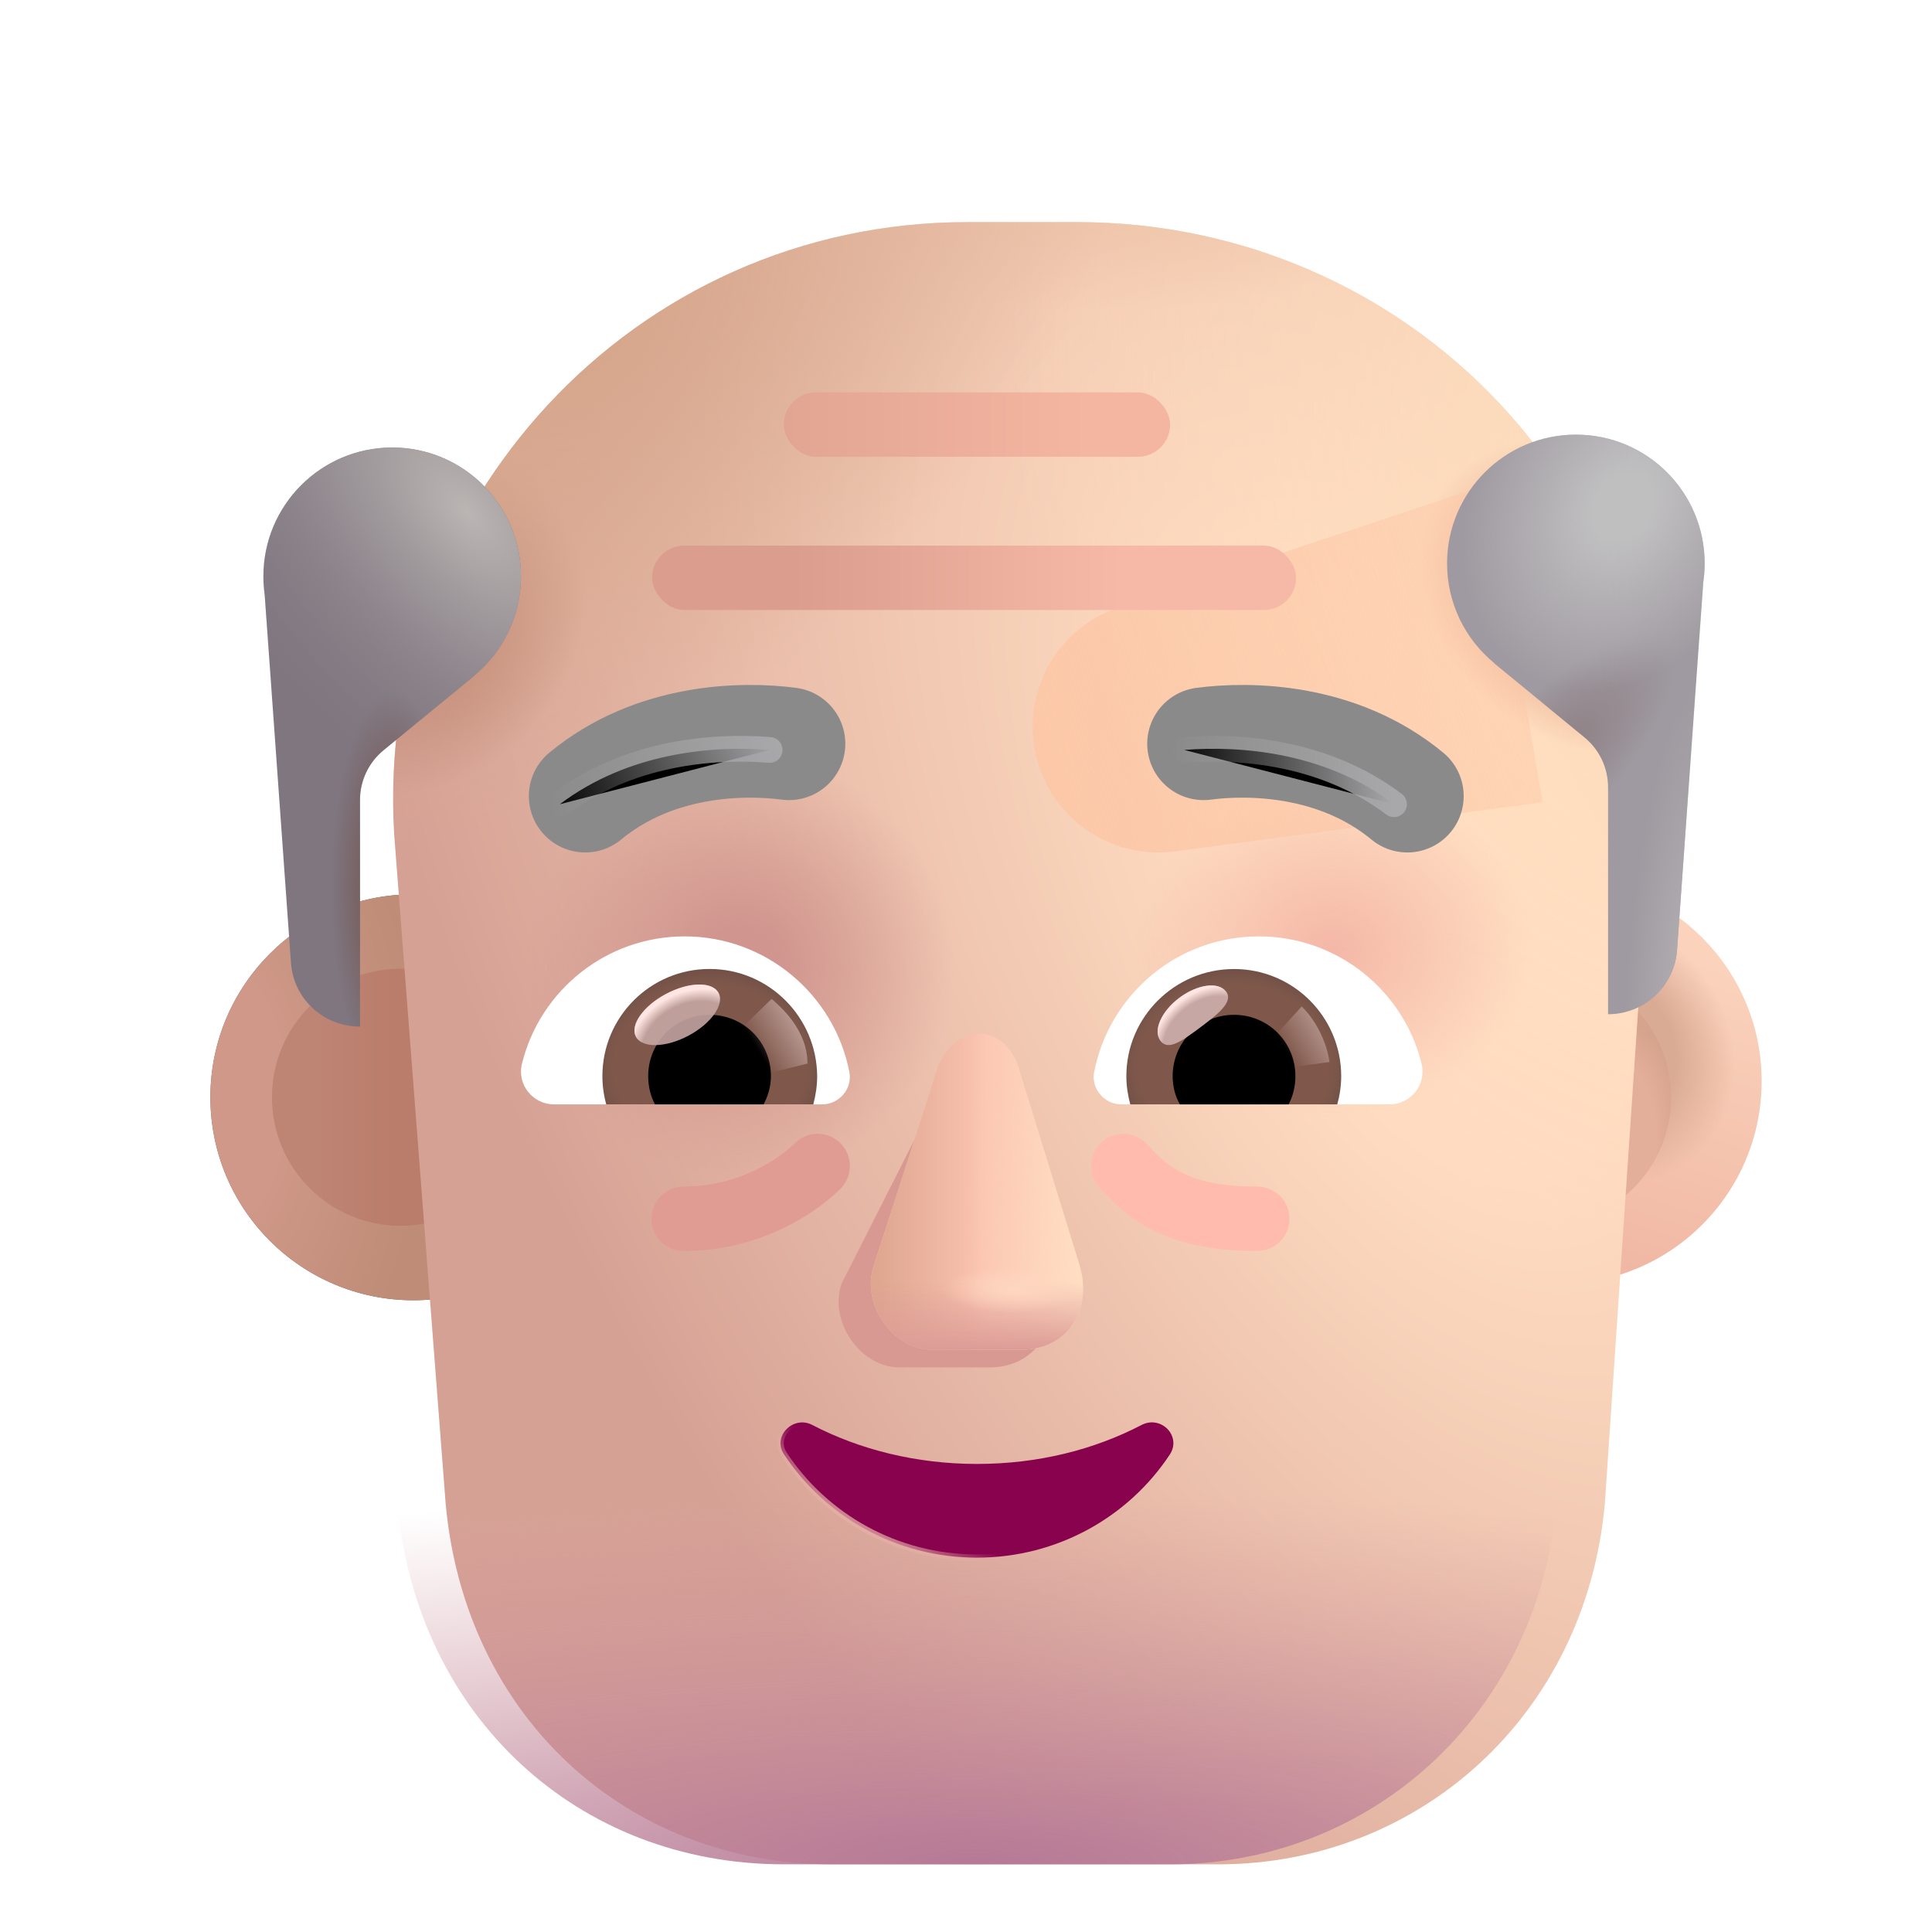 <svg viewBox="1 1 30 30" xmlns="http://www.w3.org/2000/svg">
<g filter="url(#filter0_i_3987_20093)">
<path d="M24.954 21.19C26.694 21.19 28.105 19.779 28.105 18.038C28.105 16.298 26.694 14.887 24.954 14.887C23.213 14.887 21.802 16.298 21.802 18.038C21.802 19.779 23.213 21.19 24.954 21.19Z" fill="url(#paint0_linear_3987_20093)"/>
<path d="M24.954 21.19C26.694 21.19 28.105 19.779 28.105 18.038C28.105 16.298 26.694 14.887 24.954 14.887C23.213 14.887 21.802 16.298 21.802 18.038C21.802 19.779 23.213 21.19 24.954 21.19Z" fill="url(#paint1_radial_3987_20093)"/>
</g>
<g filter="url(#filter1_f_3987_20093)">
<path d="M24.954 20.034C26.056 20.034 26.949 19.14 26.949 18.038C26.949 16.936 26.056 16.043 24.954 16.043C23.852 16.043 22.959 16.936 22.959 18.038C22.959 19.14 23.852 20.034 24.954 20.034Z" fill="#E4AF9A"/>
<path d="M24.954 20.034C26.056 20.034 26.949 19.14 26.949 18.038C26.949 16.936 26.056 16.043 24.954 16.043C23.852 16.043 22.959 16.936 22.959 18.038C22.959 19.14 23.852 20.034 24.954 20.034Z" fill="url(#paint2_radial_3987_20093)"/>
<path d="M24.954 20.034C26.056 20.034 26.949 19.14 26.949 18.038C26.949 16.936 26.056 16.043 24.954 16.043C23.852 16.043 22.959 16.936 22.959 18.038C22.959 19.14 23.852 20.034 24.954 20.034Z" fill="url(#paint3_radial_3987_20093)"/>
</g>
<g filter="url(#filter2_i_3987_20093)">
<path d="M7.218 21.19C8.959 21.19 10.37 19.779 10.37 18.038C10.37 16.298 8.959 14.887 7.218 14.887C5.478 14.887 4.067 16.298 4.067 18.038C4.067 19.779 5.478 21.19 7.218 21.19Z" fill="url(#paint4_radial_3987_20093)"/>
</g>
<g filter="url(#filter3_i_3987_20093)">
<path d="M7.218 21.19C8.959 21.19 10.37 19.779 10.37 18.038C10.37 16.298 8.959 14.887 7.218 14.887C5.478 14.887 4.067 16.298 4.067 18.038C4.067 19.779 5.478 21.19 7.218 21.19Z" fill="url(#paint5_radial_3987_20093)"/>
</g>
<g filter="url(#filter4_f_3987_20093)">
<path d="M7.218 20.034C8.32 20.034 9.214 19.14 9.214 18.038C9.214 16.936 8.32 16.043 7.218 16.043C6.116 16.043 5.223 16.936 5.223 18.038C5.223 19.14 6.116 20.034 7.218 20.034Z" fill="url(#paint6_linear_3987_20093)"/>
</g>
<g filter="url(#filter5_ii_3987_20093)">
<path d="M15.27 4.449C10.07 4.449 6.07 8.849 6.37 13.949L7.17 24.349C7.47 27.649 9.97 29.949 13.17 29.949H19.17C22.27 29.949 24.87 27.649 25.17 24.349L25.87 13.949C26.27 8.749 22.17 4.449 16.97 4.449H15.27V4.449Z" fill="url(#paint7_radial_3987_20093)"/>
<path d="M15.27 4.449C10.07 4.449 6.07 8.849 6.37 13.949L7.17 24.349C7.47 27.649 9.97 29.949 13.17 29.949H19.17C22.27 29.949 24.87 27.649 25.17 24.349L25.87 13.949C26.27 8.749 22.17 4.449 16.97 4.449H15.27V4.449Z" fill="url(#paint8_radial_3987_20093)"/>
<path d="M15.27 4.449C10.07 4.449 6.07 8.849 6.37 13.949L7.17 24.349C7.47 27.649 9.97 29.949 13.17 29.949H19.17C22.27 29.949 24.87 27.649 25.17 24.349L25.87 13.949C26.27 8.749 22.17 4.449 16.97 4.449H15.27V4.449Z" fill="url(#paint9_radial_3987_20093)"/>
<path d="M15.27 4.449C10.07 4.449 6.07 8.849 6.37 13.949L7.17 24.349C7.47 27.649 9.97 29.949 13.17 29.949H19.17C22.27 29.949 24.87 27.649 25.17 24.349L25.87 13.949C26.27 8.749 22.17 4.449 16.97 4.449H15.27V4.449Z" fill="url(#paint10_radial_3987_20093)"/>
<path d="M15.27 4.449C10.07 4.449 6.07 8.849 6.37 13.949L7.17 24.349C7.47 27.649 9.97 29.949 13.17 29.949H19.17C22.27 29.949 24.87 27.649 25.17 24.349L25.87 13.949C26.27 8.749 22.17 4.449 16.97 4.449H15.27V4.449Z" fill="url(#paint11_radial_3987_20093)"/>
<path d="M15.27 4.449C10.07 4.449 6.07 8.849 6.37 13.949L7.17 24.349C7.47 27.649 9.97 29.949 13.17 29.949H19.17C22.27 29.949 24.87 27.649 25.17 24.349L25.87 13.949C26.27 8.749 22.17 4.449 16.97 4.449H15.27V4.449Z" fill="url(#paint12_radial_3987_20093)"/>
<path d="M15.27 4.449C10.07 4.449 6.07 8.849 6.37 13.949L7.17 24.349C7.47 27.649 9.97 29.949 13.17 29.949H19.17C22.27 29.949 24.87 27.649 25.17 24.349L25.87 13.949C26.27 8.749 22.17 4.449 16.97 4.449H15.27V4.449Z" fill="url(#paint13_radial_3987_20093)"/>
<path d="M15.27 4.449C10.07 4.449 6.07 8.849 6.37 13.949L7.17 24.349C7.47 27.649 9.97 29.949 13.17 29.949H19.17C22.27 29.949 24.87 27.649 25.17 24.349L25.87 13.949C26.27 8.749 22.17 4.449 16.97 4.449H15.27V4.449Z" fill="url(#paint14_radial_3987_20093)"/>
</g>
<path d="M15.27 4.449C10.07 4.449 6.07 8.849 6.37 13.949L7.17 24.349C7.47 27.649 9.97 29.949 13.17 29.949H19.17C22.27 29.949 24.87 27.649 25.17 24.349L25.87 13.949C26.27 8.749 22.17 4.449 16.97 4.449H15.27V4.449Z" fill="url(#paint15_radial_3987_20093)"/>
<g filter="url(#filter6_f_3987_20093)">
<path d="M24.11 8.519L18.371 10.432C17.394 10.758 16.838 11.787 17.1 12.783C17.351 13.735 18.272 14.351 19.248 14.22L24.954 13.457L24.11 8.519Z" fill="url(#paint16_linear_3987_20093)"/>
</g>
<g filter="url(#filter7_f_3987_20093)">
<path d="M15.638 17.833L14.067 20.933C13.867 21.533 14.367 22.233 14.967 22.233H16.367C17.067 22.233 17.467 21.633 17.267 20.933L16.367 17.833C16.14 17.178 15.938 17.133 15.638 17.833Z" fill="#D89992"/>
</g>
<g filter="url(#filter8_f_3987_20093)">
<path d="M15.567 17.557L14.567 20.657C14.367 21.257 14.867 21.957 15.467 21.957H16.867C17.567 21.957 17.967 21.357 17.767 20.657L16.811 17.557C16.585 16.903 15.867 16.857 15.567 17.557Z" fill="#FBC4B1"/>
<path d="M15.567 17.557L14.567 20.657C14.367 21.257 14.867 21.957 15.467 21.957H16.867C17.567 21.957 17.967 21.357 17.767 20.657L16.811 17.557C16.585 16.903 15.867 16.857 15.567 17.557Z" fill="url(#paint17_linear_3987_20093)"/>
<path d="M15.567 17.557L14.567 20.657C14.367 21.257 14.867 21.957 15.467 21.957H16.867C17.567 21.957 17.967 21.357 17.767 20.657L16.811 17.557C16.585 16.903 15.867 16.857 15.567 17.557Z" fill="url(#paint18_linear_3987_20093)"/>
<path d="M15.567 17.557L14.567 20.657C14.367 21.257 14.867 21.957 15.467 21.957H16.867C17.567 21.957 17.967 21.357 17.767 20.657L16.811 17.557C16.585 16.903 15.867 16.857 15.567 17.557Z" fill="url(#paint19_linear_3987_20093)"/>
<path d="M15.567 17.557L14.567 20.657C14.367 21.257 14.867 21.957 15.467 21.957H16.867C17.567 21.957 17.967 21.357 17.767 20.657L16.811 17.557C16.585 16.903 15.867 16.857 15.567 17.557Z" fill="url(#paint20_radial_3987_20093)"/>
</g>
<path d="M8.356 11.498C8.804 11.131 9.09 10.573 9.09 9.949C9.09 8.845 8.194 7.949 7.09 7.949C5.985 7.949 5.09 8.845 5.09 9.949C5.09 10.047 5.097 10.143 5.11 10.237L5.518 15.952C5.559 16.514 6.026 16.941 6.59 16.941V13.423C6.59 13.123 6.724 12.839 6.956 12.649L8.359 11.499L8.356 11.498Z" fill="#7F7680"/>
<path d="M8.356 11.498C8.804 11.131 9.09 10.573 9.09 9.949C9.09 8.845 8.194 7.949 7.09 7.949C5.985 7.949 5.09 8.845 5.09 9.949C5.09 10.047 5.097 10.143 5.11 10.237L5.518 15.952C5.559 16.514 6.026 16.941 6.59 16.941V13.423C6.59 13.123 6.724 12.839 6.956 12.649L8.359 11.499L8.356 11.498Z" fill="url(#paint21_radial_3987_20093)"/>
<path d="M8.356 11.498C8.804 11.131 9.09 10.573 9.09 9.949C9.09 8.845 8.194 7.949 7.09 7.949C5.985 7.949 5.09 8.845 5.09 9.949C5.09 10.047 5.097 10.143 5.11 10.237L5.518 15.952C5.559 16.514 6.026 16.941 6.59 16.941V13.423C6.59 13.123 6.724 12.839 6.956 12.649L8.359 11.499L8.356 11.498Z" fill="url(#paint22_radial_3987_20093)"/>
<g filter="url(#filter9_i_3987_20093)">
<path d="M23.904 11.498C23.456 11.131 23.17 10.573 23.17 9.949C23.17 8.845 24.065 7.949 25.17 7.949C26.275 7.949 27.17 8.845 27.17 9.949C27.17 10.047 27.163 10.143 27.149 10.237L26.741 15.952C26.701 16.514 26.233 16.949 25.67 16.949V13.423C25.67 13.123 25.536 12.839 25.304 12.649L23.901 11.499L23.904 11.498Z" fill="#9F9AA1"/>
<path d="M23.904 11.498C23.456 11.131 23.17 10.573 23.17 9.949C23.17 8.845 24.065 7.949 25.17 7.949C26.275 7.949 27.17 8.845 27.17 9.949C27.17 10.047 27.163 10.143 27.149 10.237L26.741 15.952C26.701 16.514 26.233 16.949 25.67 16.949V13.423C25.67 13.123 25.536 12.839 25.304 12.649L23.901 11.499L23.904 11.498Z" fill="url(#paint23_radial_3987_20093)"/>
<path d="M23.904 11.498C23.456 11.131 23.17 10.573 23.17 9.949C23.17 8.845 24.065 7.949 25.17 7.949C26.275 7.949 27.17 8.845 27.17 9.949C27.17 10.047 27.163 10.143 27.149 10.237L26.741 15.952C26.701 16.514 26.233 16.949 25.67 16.949V13.423C25.67 13.123 25.536 12.839 25.304 12.649L23.901 11.499L23.904 11.498Z" fill="url(#paint24_radial_3987_20093)"/>
<path d="M23.904 11.498C23.456 11.131 23.17 10.573 23.17 9.949C23.17 8.845 24.065 7.949 25.17 7.949C26.275 7.949 27.17 8.845 27.17 9.949C27.17 10.047 27.163 10.143 27.149 10.237L26.741 15.952C26.701 16.514 26.233 16.949 25.67 16.949V13.423C25.67 13.123 25.536 12.839 25.304 12.649L23.901 11.499L23.904 11.498Z" fill="url(#paint25_radial_3987_20093)"/>
</g>
<path d="M13.61 23.125L13.61 23.125L13.61 23.125C13.46 23.049 13.304 23.096 13.21 23.195C13.116 23.293 13.081 23.449 13.177 23.587C13.81 24.547 14.913 25.187 16.17 25.187C17.427 25.187 18.53 24.547 19.164 23.587C19.259 23.445 19.224 23.289 19.13 23.191C19.035 23.093 18.88 23.049 18.73 23.125L18.73 23.125L18.73 23.125C17.99 23.511 17.118 23.732 16.17 23.732C15.232 23.732 14.35 23.511 13.61 23.125Z" fill="#88024E" stroke="url(#paint26_linear_3987_20093)" stroke-width="0.1"/>
<path d="M18.109 18.733C18.315 18.549 18.631 18.566 18.816 18.772C19.011 18.99 19.193 19.141 19.428 19.246C19.669 19.352 20.003 19.425 20.523 19.425C20.799 19.425 21.023 19.649 21.023 19.925C21.023 20.202 20.799 20.425 20.523 20.425C19.911 20.425 19.429 20.339 19.024 20.16C18.615 19.98 18.323 19.721 18.07 19.439C17.886 19.233 17.904 18.917 18.109 18.733Z" fill="#FFBCAE"/>
<path d="M13.335 18.76C13.525 18.561 13.841 18.553 14.041 18.743C14.241 18.933 14.249 19.25 14.059 19.45L14.058 19.451L14.056 19.453L14.052 19.457L14.04 19.469C14.031 19.478 14.019 19.49 14.003 19.505C13.972 19.534 13.928 19.574 13.872 19.62C13.761 19.711 13.6 19.831 13.393 19.949C12.98 20.186 12.374 20.425 11.617 20.425C11.341 20.425 11.117 20.202 11.117 19.925C11.117 19.649 11.341 19.425 11.617 19.425C12.159 19.425 12.594 19.255 12.896 19.082C13.046 18.995 13.161 18.91 13.237 18.848C13.274 18.817 13.302 18.792 13.318 18.776C13.327 18.768 13.332 18.763 13.335 18.76Z" fill="#E09B93"/>
<rect x="13.17" y="7.093" width="6" height="1" rx="0.5" fill="url(#paint27_linear_3987_20093)"/>
<rect x="11.126" y="9.472" width="10" height="1" rx="0.5" fill="url(#paint28_linear_3987_20093)"/>
<path d="M11.632 15.54C10.414 15.54 9.386 16.379 9.106 17.514C9.023 17.839 9.272 18.149 9.605 18.149H13.765C14.03 18.149 14.241 17.907 14.188 17.642C13.954 16.447 12.895 15.54 11.632 15.54Z" fill="white"/>
<path d="M12.018 16.046C11.095 16.046 10.354 16.795 10.354 17.71C10.354 17.862 10.376 18.013 10.414 18.149H13.629C13.666 18.005 13.689 17.862 13.689 17.71C13.682 16.795 12.94 16.046 12.018 16.046Z" fill="url(#paint29_radial_3987_20093)"/>
<path d="M12.971 17.711C12.971 17.181 12.547 16.758 12.018 16.758C11.488 16.758 11.065 17.181 11.065 17.711C11.065 17.869 11.102 18.021 11.171 18.149H12.857C12.925 18.021 12.971 17.869 12.971 17.711Z" fill="black"/>
<g filter="url(#filter10_f_3987_20093)">
<path d="M13.538 17.515C13.538 16.977 13.101 16.619 12.982 16.511L12.445 17.03L12.776 17.704L13.538 17.515Z" fill="url(#paint30_linear_3987_20093)"/>
</g>
<g filter="url(#filter11_f_3987_20093)">
<ellipse cx="11.516" cy="16.758" rx="0.726" ry="0.368" transform="rotate(-27.914 11.516 16.758)" fill="#C7A7A3" fill-opacity="0.9"/>
<ellipse cx="11.516" cy="16.758" rx="0.726" ry="0.368" transform="rotate(-27.914 11.516 16.758)" fill="url(#paint31_radial_3987_20093)"/>
</g>
<path d="M20.547 15.54C21.765 15.54 22.794 16.379 23.073 17.514C23.157 17.839 22.907 18.149 22.574 18.149H18.415C18.15 18.149 17.938 17.907 17.991 17.642C18.226 16.447 19.277 15.54 20.547 15.54Z" fill="white"/>
<path d="M20.162 16.047C21.084 16.047 21.826 16.795 21.826 17.71C21.826 17.862 21.803 18.013 21.765 18.149H18.551C18.513 18.006 18.49 17.862 18.49 17.71C18.49 16.795 19.239 16.047 20.162 16.047Z" fill="url(#paint32_radial_3987_20093)"/>
<path d="M19.209 17.71C19.209 17.181 19.632 16.758 20.162 16.758C20.691 16.758 21.115 17.181 21.115 17.71C21.115 17.869 21.077 18.021 21.009 18.149H19.322C19.247 18.021 19.209 17.869 19.209 17.71Z" fill="black"/>
<g filter="url(#filter12_f_3987_20093)">
<path d="M20.039 16.398C20.158 16.557 19.91 16.75 19.628 16.961C19.346 17.171 19.137 17.32 19.019 17.161C18.9 17.003 19.033 16.703 19.314 16.493C19.596 16.282 19.921 16.24 20.039 16.398Z" fill="#C7A7A3"/>
<path d="M20.039 16.398C20.158 16.557 19.91 16.75 19.628 16.961C19.346 17.171 19.137 17.32 19.019 17.161C18.9 17.003 19.033 16.703 19.314 16.493C19.596 16.282 19.921 16.24 20.039 16.398Z" fill="url(#paint33_radial_3987_20093)"/>
</g>
<g filter="url(#filter13_f_3987_20093)">
<path d="M21.644 17.491C21.582 17.061 21.331 16.737 21.212 16.629L20.728 17.16L20.947 17.586L21.644 17.491Z" fill="url(#paint34_linear_3987_20093)"/>
</g>
<g filter="url(#filter14_i_3987_20093)">
<path d="M19.389 12.949C20.1 12.855 21.475 12.871 22.553 13.762" stroke="#8A8A8A" stroke-width="1.75" stroke-linecap="round"/>
</g>
<g filter="url(#filter15_f_3987_20093)">
<path d="M19.389 12.645C20.271 12.574 21.584 12.684 22.646 13.488" stroke="url(#paint35_linear_3987_20093)" stroke-width="0.4" stroke-linecap="round"/>
</g>
<g filter="url(#filter16_i_3987_20093)">
<path d="M12.951 12.949C12.24 12.855 10.865 12.871 9.787 13.762" stroke="#8A8A8A" stroke-width="1.75" stroke-linecap="round"/>
</g>
<g filter="url(#filter17_f_3987_20093)">
<path d="M12.951 12.645C12.068 12.574 10.756 12.684 9.693 13.488" stroke="url(#paint36_linear_3987_20093)" stroke-width="0.4" stroke-linecap="round"/>
</g>
<defs>
<filter id="filter0_i_3987_20093" x="21.802" y="14.637" width="6.553" height="6.553" filterUnits="userSpaceOnUse" color-interpolation-filters="sRGB">
<feFlood flood-opacity="0" result="BackgroundImageFix"/>
<feBlend mode="normal" in="SourceGraphic" in2="BackgroundImageFix" result="shape"/>
<feColorMatrix in="SourceAlpha" type="matrix" values="0 0 0 0 0 0 0 0 0 0 0 0 0 0 0 0 0 0 127 0" result="hardAlpha"/>
<feOffset dx="0.25" dy="-0.25"/>
<feGaussianBlur stdDeviation="0.25"/>
<feComposite in2="hardAlpha" operator="arithmetic" k2="-1" k3="1"/>
<feColorMatrix type="matrix" values="0 0 0 0 0.843 0 0 0 0 0.624 0 0 0 0 0.58 0 0 0 1 0"/>
<feBlend mode="normal" in2="shape" result="effect1_innerShadow_3987_20093"/>
</filter>
<filter id="filter1_f_3987_20093" x="22.459" y="15.543" width="4.991" height="4.991" filterUnits="userSpaceOnUse" color-interpolation-filters="sRGB">
<feFlood flood-opacity="0" result="BackgroundImageFix"/>
<feBlend mode="normal" in="SourceGraphic" in2="BackgroundImageFix" result="shape"/>
<feGaussianBlur stdDeviation="0.25" result="effect1_foregroundBlur_3987_20093"/>
</filter>
<filter id="filter2_i_3987_20093" x="4.067" y="14.887" width="6.503" height="6.303" filterUnits="userSpaceOnUse" color-interpolation-filters="sRGB">
<feFlood flood-opacity="0" result="BackgroundImageFix"/>
<feBlend mode="normal" in="SourceGraphic" in2="BackgroundImageFix" result="shape"/>
<feColorMatrix in="SourceAlpha" type="matrix" values="0 0 0 0 0 0 0 0 0 0 0 0 0 0 0 0 0 0 127 0" result="hardAlpha"/>
<feOffset dx="0.2"/>
<feGaussianBlur stdDeviation="0.15"/>
<feComposite in2="hardAlpha" operator="arithmetic" k2="-1" k3="1"/>
<feColorMatrix type="matrix" values="0 0 0 0 0.62 0 0 0 0 0.471 0 0 0 0 0.408 0 0 0 1 0"/>
<feBlend mode="normal" in2="shape" result="effect1_innerShadow_3987_20093"/>
</filter>
<filter id="filter3_i_3987_20093" x="4.067" y="14.887" width="6.503" height="6.303" filterUnits="userSpaceOnUse" color-interpolation-filters="sRGB">
<feFlood flood-opacity="0" result="BackgroundImageFix"/>
<feBlend mode="normal" in="SourceGraphic" in2="BackgroundImageFix" result="shape"/>
<feColorMatrix in="SourceAlpha" type="matrix" values="0 0 0 0 0 0 0 0 0 0 0 0 0 0 0 0 0 0 127 0" result="hardAlpha"/>
<feOffset dx="0.2"/>
<feGaussianBlur stdDeviation="0.15"/>
<feComposite in2="hardAlpha" operator="arithmetic" k2="-1" k3="1"/>
<feColorMatrix type="matrix" values="0 0 0 0 0.918 0 0 0 0 0.694 0 0 0 0 0.608 0 0 0 1 0"/>
<feBlend mode="normal" in2="shape" result="effect1_innerShadow_3987_20093"/>
</filter>
<filter id="filter4_f_3987_20093" x="4.723" y="15.543" width="4.991" height="4.991" filterUnits="userSpaceOnUse" color-interpolation-filters="sRGB">
<feFlood flood-opacity="0" result="BackgroundImageFix"/>
<feBlend mode="normal" in="SourceGraphic" in2="BackgroundImageFix" result="shape"/>
<feGaussianBlur stdDeviation="0.25" result="effect1_foregroundBlur_3987_20093"/>
</filter>
<filter id="filter5_ii_3987_20093" x="6.104" y="4.449" width="20.793" height="25.5" filterUnits="userSpaceOnUse" color-interpolation-filters="sRGB">
<feFlood flood-opacity="0" result="BackgroundImageFix"/>
<feBlend mode="normal" in="SourceGraphic" in2="BackgroundImageFix" result="shape"/>
<feColorMatrix in="SourceAlpha" type="matrix" values="0 0 0 0 0 0 0 0 0 0 0 0 0 0 0 0 0 0 127 0" result="hardAlpha"/>
<feOffset dx="1"/>
<feGaussianBlur stdDeviation="0.75"/>
<feComposite in2="hardAlpha" operator="arithmetic" k2="-1" k3="1"/>
<feColorMatrix type="matrix" values="0 0 0 0 0.91 0 0 0 0 0.678 0 0 0 0 0.592 0 0 0 1 0"/>
<feBlend mode="normal" in2="shape" result="effect1_innerShadow_3987_20093"/>
<feColorMatrix in="SourceAlpha" type="matrix" values="0 0 0 0 0 0 0 0 0 0 0 0 0 0 0 0 0 0 127 0" result="hardAlpha"/>
<feOffset dx="-0.25"/>
<feGaussianBlur stdDeviation="0.375"/>
<feComposite in2="hardAlpha" operator="arithmetic" k2="-1" k3="1"/>
<feColorMatrix type="matrix" values="0 0 0 0 1 0 0 0 0 0.871 0 0 0 0 0.745 0 0 0 1 0"/>
<feBlend mode="normal" in2="effect1_innerShadow_3987_20093" result="effect2_innerShadow_3987_20093"/>
</filter>
<filter id="filter6_f_3987_20093" x="15.036" y="6.519" width="11.918" height="9.719" filterUnits="userSpaceOnUse" color-interpolation-filters="sRGB">
<feFlood flood-opacity="0" result="BackgroundImageFix"/>
<feBlend mode="normal" in="SourceGraphic" in2="BackgroundImageFix" result="shape"/>
<feGaussianBlur stdDeviation="1" result="effect1_foregroundBlur_3987_20093"/>
</filter>
<filter id="filter7_f_3987_20093" x="13.272" y="16.575" width="4.796" height="6.408" filterUnits="userSpaceOnUse" color-interpolation-filters="sRGB">
<feFlood flood-opacity="0" result="BackgroundImageFix"/>
<feBlend mode="normal" in="SourceGraphic" in2="BackgroundImageFix" result="shape"/>
<feGaussianBlur stdDeviation="0.375" result="effect1_foregroundBlur_3987_20093"/>
</filter>
<filter id="filter8_f_3987_20093" x="14.272" y="16.799" width="3.796" height="5.408" filterUnits="userSpaceOnUse" color-interpolation-filters="sRGB">
<feFlood flood-opacity="0" result="BackgroundImageFix"/>
<feBlend mode="normal" in="SourceGraphic" in2="BackgroundImageFix" result="shape"/>
<feGaussianBlur stdDeviation="0.125" result="effect1_foregroundBlur_3987_20093"/>
</filter>
<filter id="filter9_i_3987_20093" x="23.17" y="7.749" width="4.3" height="9.2" filterUnits="userSpaceOnUse" color-interpolation-filters="sRGB">
<feFlood flood-opacity="0" result="BackgroundImageFix"/>
<feBlend mode="normal" in="SourceGraphic" in2="BackgroundImageFix" result="shape"/>
<feColorMatrix in="SourceAlpha" type="matrix" values="0 0 0 0 0 0 0 0 0 0 0 0 0 0 0 0 0 0 127 0" result="hardAlpha"/>
<feOffset dx="0.3" dy="-0.2"/>
<feGaussianBlur stdDeviation="0.25"/>
<feComposite in2="hardAlpha" operator="arithmetic" k2="-1" k3="1"/>
<feColorMatrix type="matrix" values="0 0 0 0 0.58 0 0 0 0 0.569 0 0 0 0 0.557 0 0 0 1 0"/>
<feBlend mode="normal" in2="shape" result="effect1_innerShadow_3987_20093"/>
</filter>
<filter id="filter10_f_3987_20093" x="12.245" y="16.311" width="1.493" height="1.594" filterUnits="userSpaceOnUse" color-interpolation-filters="sRGB">
<feFlood flood-opacity="0" result="BackgroundImageFix"/>
<feBlend mode="normal" in="SourceGraphic" in2="BackgroundImageFix" result="shape"/>
<feGaussianBlur stdDeviation="0.1" result="effect1_foregroundBlur_3987_20093"/>
</filter>
<filter id="filter11_f_3987_20093" x="10.751" y="16.187" width="1.529" height="1.141" filterUnits="userSpaceOnUse" color-interpolation-filters="sRGB">
<feFlood flood-opacity="0" result="BackgroundImageFix"/>
<feBlend mode="normal" in="SourceGraphic" in2="BackgroundImageFix" result="shape"/>
<feGaussianBlur stdDeviation="0.05" result="effect1_foregroundBlur_3987_20093"/>
</filter>
<filter id="filter12_f_3987_20093" x="18.875" y="16.202" width="1.294" height="1.125" filterUnits="userSpaceOnUse" color-interpolation-filters="sRGB">
<feFlood flood-opacity="0" result="BackgroundImageFix"/>
<feBlend mode="normal" in="SourceGraphic" in2="BackgroundImageFix" result="shape"/>
<feGaussianBlur stdDeviation="0.05" result="effect1_foregroundBlur_3987_20093"/>
</filter>
<filter id="filter13_f_3987_20093" x="20.528" y="16.429" width="1.316" height="1.357" filterUnits="userSpaceOnUse" color-interpolation-filters="sRGB">
<feFlood flood-opacity="0" result="BackgroundImageFix"/>
<feBlend mode="normal" in="SourceGraphic" in2="BackgroundImageFix" result="shape"/>
<feGaussianBlur stdDeviation="0.1" result="effect1_foregroundBlur_3987_20093"/>
</filter>
<filter id="filter14_i_3987_20093" x="18.514" y="11.636" width="5.214" height="3" filterUnits="userSpaceOnUse" color-interpolation-filters="sRGB">
<feFlood flood-opacity="0" result="BackgroundImageFix"/>
<feBlend mode="normal" in="SourceGraphic" in2="BackgroundImageFix" result="shape"/>
<feColorMatrix in="SourceAlpha" type="matrix" values="0 0 0 0 0 0 0 0 0 0 0 0 0 0 0 0 0 0 127 0" result="hardAlpha"/>
<feOffset dx="0.3" dy="-0.4"/>
<feGaussianBlur stdDeviation="0.3"/>
<feComposite in2="hardAlpha" operator="arithmetic" k2="-1" k3="1"/>
<feColorMatrix type="matrix" values="0 0 0 0 0.345 0 0 0 0 0.306 0 0 0 0 0.369 0 0 0 1 0"/>
<feBlend mode="normal" in2="shape" result="effect1_innerShadow_3987_20093"/>
</filter>
<filter id="filter15_f_3987_20093" x="18.789" y="12.027" width="4.458" height="2.061" filterUnits="userSpaceOnUse" color-interpolation-filters="sRGB">
<feFlood flood-opacity="0" result="BackgroundImageFix"/>
<feBlend mode="normal" in="SourceGraphic" in2="BackgroundImageFix" result="shape"/>
<feGaussianBlur stdDeviation="0.2" result="effect1_foregroundBlur_3987_20093"/>
</filter>
<filter id="filter16_i_3987_20093" x="8.912" y="11.636" width="5.214" height="3" filterUnits="userSpaceOnUse" color-interpolation-filters="sRGB">
<feFlood flood-opacity="0" result="BackgroundImageFix"/>
<feBlend mode="normal" in="SourceGraphic" in2="BackgroundImageFix" result="shape"/>
<feColorMatrix in="SourceAlpha" type="matrix" values="0 0 0 0 0 0 0 0 0 0 0 0 0 0 0 0 0 0 127 0" result="hardAlpha"/>
<feOffset dx="0.3" dy="-0.4"/>
<feGaussianBlur stdDeviation="0.3"/>
<feComposite in2="hardAlpha" operator="arithmetic" k2="-1" k3="1"/>
<feColorMatrix type="matrix" values="0 0 0 0 0.345 0 0 0 0 0.306 0 0 0 0 0.369 0 0 0 1 0"/>
<feBlend mode="normal" in2="shape" result="effect1_innerShadow_3987_20093"/>
</filter>
<filter id="filter17_f_3987_20093" x="9.093" y="12.027" width="4.458" height="2.061" filterUnits="userSpaceOnUse" color-interpolation-filters="sRGB">
<feFlood flood-opacity="0" result="BackgroundImageFix"/>
<feBlend mode="normal" in="SourceGraphic" in2="BackgroundImageFix" result="shape"/>
<feGaussianBlur stdDeviation="0.2" result="effect1_foregroundBlur_3987_20093"/>
</filter>
<linearGradient id="paint0_linear_3987_20093" x1="27.005" y1="15.978" x2="25.459" y2="20.766" gradientUnits="userSpaceOnUse">
<stop stop-color="#FBD3BD"/>
<stop offset="1" stop-color="#F0B8A4"/>
</linearGradient>
<radialGradient id="paint1_radial_3987_20093" cx="0" cy="0" r="1" gradientUnits="userSpaceOnUse" gradientTransform="translate(25.656 17.538) rotate(-36.06) scale(1.931 2.203)">
<stop offset="0.543" stop-color="#D9AA94"/>
<stop offset="1" stop-color="#D9AA94" stop-opacity="0"/>
</radialGradient>
<radialGradient id="paint2_radial_3987_20093" cx="0" cy="0" r="1" gradientUnits="userSpaceOnUse" gradientTransform="translate(24.871 19.685) rotate(-61.468) scale(3.448 2.018)">
<stop offset="0.755" stop-color="#D6A38D" stop-opacity="0"/>
<stop offset="0.916" stop-color="#D6A38D"/>
</radialGradient>
<radialGradient id="paint3_radial_3987_20093" cx="0" cy="0" r="1" gradientUnits="userSpaceOnUse" gradientTransform="translate(24.954 18.038) rotate(44.708) scale(0.732 0.943)">
<stop stop-color="#D5A58E"/>
<stop offset="1" stop-color="#D5A58E" stop-opacity="0"/>
</radialGradient>
<radialGradient id="paint4_radial_3987_20093" cx="0" cy="0" r="1" gradientUnits="userSpaceOnUse" gradientTransform="translate(4.067 18.038) scale(3.313 5.797)">
<stop offset="0.351" stop-color="#865D5F"/>
<stop offset="1" stop-color="#76594A"/>
</radialGradient>
<radialGradient id="paint5_radial_3987_20093" cx="0" cy="0" r="1" gradientUnits="userSpaceOnUse" gradientTransform="translate(4.067 18.038) scale(3.313 5.797)">
<stop offset="0.351" stop-color="#CF9888"/>
<stop offset="1" stop-color="#BE8C77"/>
</radialGradient>
<linearGradient id="paint6_linear_3987_20093" x1="7.218" y1="18.597" x2="5.934" y2="18.597" gradientUnits="userSpaceOnUse">
<stop stop-color="#BA7C6B"/>
<stop offset="1" stop-color="#BE8474"/>
</linearGradient>
<radialGradient id="paint7_radial_3987_20093" cx="0" cy="0" r="1" gradientUnits="userSpaceOnUse" gradientTransform="translate(22.404 14.949) rotate(152.026) scale(17.055 31.325)">
<stop offset="0.15" stop-color="#FFDCC1"/>
<stop offset="0.84" stop-color="#D6A195"/>
</radialGradient>
<radialGradient id="paint8_radial_3987_20093" cx="0" cy="0" r="1" gradientUnits="userSpaceOnUse" gradientTransform="translate(26.341 8.512) rotate(158.66) scale(9.962 12.793)">
<stop stop-color="#FFE0BF"/>
<stop offset="1" stop-color="#FFE0BF" stop-opacity="0"/>
</radialGradient>
<radialGradient id="paint9_radial_3987_20093" cx="0" cy="0" r="1" gradientUnits="userSpaceOnUse" gradientTransform="translate(20.935 15.73) rotate(-90) scale(2.625 3.094)">
<stop stop-color="#F4B7A7"/>
<stop offset="1" stop-color="#F4B7A7" stop-opacity="0"/>
</radialGradient>
<radialGradient id="paint10_radial_3987_20093" cx="0" cy="0" r="1" gradientUnits="userSpaceOnUse" gradientTransform="translate(11.75 16.012) rotate(-90) scale(3.312)">
<stop offset="0.172" stop-color="#D0958E"/>
<stop offset="1" stop-color="#D0958E" stop-opacity="0"/>
</radialGradient>
<radialGradient id="paint11_radial_3987_20093" cx="0" cy="0" r="1" gradientUnits="userSpaceOnUse" gradientTransform="translate(24.971 10.296) rotate(-145.257) scale(2.864 2.264)">
<stop offset="0.584" stop-color="#EFB699"/>
<stop offset="1" stop-color="#EFB699" stop-opacity="0"/>
</radialGradient>
<radialGradient id="paint12_radial_3987_20093" cx="0" cy="0" r="1" gradientUnits="userSpaceOnUse" gradientTransform="translate(6.72 10.615) rotate(127.136) scale(2.867 2.494)">
<stop offset="0.476" stop-color="#C38C7C"/>
<stop offset="1" stop-color="#C38C7C" stop-opacity="0"/>
</radialGradient>
<radialGradient id="paint13_radial_3987_20093" cx="0" cy="0" r="1" gradientUnits="userSpaceOnUse" gradientTransform="translate(17.688 4.074) rotate(90) scale(1.75 4.635)">
<stop stop-color="#EEC5A9"/>
<stop offset="1" stop-color="#EEC5A9" stop-opacity="0"/>
</radialGradient>
<radialGradient id="paint14_radial_3987_20093" cx="0" cy="0" r="1" gradientUnits="userSpaceOnUse" gradientTransform="translate(9.467 6.181) rotate(46.953) scale(5.824 10.339)">
<stop stop-color="#D5A68B"/>
<stop offset="1" stop-color="#D5A68B" stop-opacity="0"/>
</radialGradient>
<radialGradient id="paint15_radial_3987_20093" cx="0" cy="0" r="1" gradientUnits="userSpaceOnUse" gradientTransform="translate(16.125 29.949) rotate(-90) scale(5.812 26.091)">
<stop stop-color="#B57997"/>
<stop offset="1" stop-color="#D49B9D" stop-opacity="0"/>
</radialGradient>
<linearGradient id="paint16_linear_3987_20093" x1="15.727" y1="14.168" x2="30.915" y2="8.73" gradientUnits="userSpaceOnUse">
<stop stop-color="#FCC7A6"/>
<stop offset="1" stop-color="#FCC7A6" stop-opacity="0"/>
</linearGradient>
<linearGradient id="paint17_linear_3987_20093" x1="14.652" y1="20.008" x2="16.3" y2="20.008" gradientUnits="userSpaceOnUse">
<stop stop-color="#DFA790"/>
<stop offset="1" stop-color="#DFA790" stop-opacity="0"/>
</linearGradient>
<linearGradient id="paint18_linear_3987_20093" x1="17.818" y1="20.599" x2="16.017" y2="20.574" gradientUnits="userSpaceOnUse">
<stop stop-color="#FFDFC4"/>
<stop offset="1" stop-color="#FFDFC4" stop-opacity="0"/>
</linearGradient>
<linearGradient id="paint19_linear_3987_20093" x1="16.512" y1="21.957" x2="16.512" y2="20.909" gradientUnits="userSpaceOnUse">
<stop stop-color="#DC9C96"/>
<stop offset="1" stop-color="#DC9C96" stop-opacity="0"/>
</linearGradient>
<radialGradient id="paint20_radial_3987_20093" cx="0" cy="0" r="1" gradientUnits="userSpaceOnUse" gradientTransform="translate(16.745 21.029) rotate(90) scale(0.36 1.111)">
<stop stop-color="#FFD7C1"/>
<stop offset="1" stop-color="#FFD7C1" stop-opacity="0"/>
</radialGradient>
<radialGradient id="paint21_radial_3987_20093" cx="0" cy="0" r="1" gradientUnits="userSpaceOnUse" gradientTransform="translate(8.247 8.949) rotate(139.273) scale(4.167 7.997)">
<stop stop-color="#BBB6B3"/>
<stop offset="1" stop-color="#807680" stop-opacity="0"/>
</radialGradient>
<radialGradient id="paint22_radial_3987_20093" cx="0" cy="0" r="1" gradientUnits="userSpaceOnUse" gradientTransform="translate(7.09 14.793) rotate(90) scale(3.047 0.952)">
<stop offset="0.237" stop-color="#735551"/>
<stop offset="1" stop-color="#735551" stop-opacity="0"/>
</radialGradient>
<radialGradient id="paint23_radial_3987_20093" cx="0" cy="0" r="1" gradientUnits="userSpaceOnUse" gradientTransform="translate(24.622 13.23) rotate(-46.536) scale(2.885 1.004)">
<stop offset="0.231" stop-color="#8F8286"/>
<stop offset="1" stop-color="#8F8286" stop-opacity="0"/>
</radialGradient>
<radialGradient id="paint24_radial_3987_20093" cx="0" cy="0" r="1" gradientUnits="userSpaceOnUse" gradientTransform="translate(25.904 9.074) rotate(119.228) scale(3.008 2.307)">
<stop offset="0.18" stop-color="#C0BFC0"/>
<stop offset="1" stop-color="#C0BFC0" stop-opacity="0"/>
</radialGradient>
<radialGradient id="paint25_radial_3987_20093" cx="0" cy="0" r="1" gradientUnits="userSpaceOnUse" gradientTransform="translate(26.841 16.324) rotate(-85.863) scale(4.559 0.86)">
<stop stop-color="#B1ADB0"/>
<stop offset="1" stop-color="#B1ADB0" stop-opacity="0"/>
</radialGradient>
<linearGradient id="paint26_linear_3987_20093" x1="14.236" y1="24.898" x2="15.047" y2="23.616" gradientUnits="userSpaceOnUse">
<stop stop-color="#E5AFA6"/>
<stop offset="0.663" stop-color="#E5AFA6" stop-opacity="0"/>
</linearGradient>
<linearGradient id="paint27_linear_3987_20093" x1="13.17" y1="8.093" x2="17.938" y2="8.093" gradientUnits="userSpaceOnUse">
<stop stop-color="#E1A592"/>
<stop offset="1" stop-color="#F5B6A1"/>
</linearGradient>
<linearGradient id="paint28_linear_3987_20093" x1="13.312" y1="10.472" x2="18.431" y2="10.472" gradientUnits="userSpaceOnUse">
<stop stop-color="#DA9D8E"/>
<stop offset="1" stop-color="#F7B9A7"/>
</linearGradient>
<radialGradient id="paint29_radial_3987_20093" cx="0" cy="0" r="1" gradientUnits="userSpaceOnUse" gradientTransform="translate(12.021 17.558) rotate(90) scale(1.684 1.993)">
<stop offset="0.75" stop-color="#7F584B"/>
<stop offset="1" stop-color="#694B43"/>
<stop offset="1" stop-color="#804D49"/>
<stop offset="1" stop-color="#5D4139"/>
</radialGradient>
<linearGradient id="paint30_linear_3987_20093" x1="13.408" y1="17.036" x2="12.823" y2="17.397" gradientUnits="userSpaceOnUse">
<stop stop-color="#B4948D"/>
<stop offset="1" stop-color="#B4948D" stop-opacity="0"/>
</linearGradient>
<radialGradient id="paint31_radial_3987_20093" cx="0" cy="0" r="1" gradientUnits="userSpaceOnUse" gradientTransform="translate(11.488 17.345) rotate(-90.897) scale(0.921 1.107)">
<stop offset="0.766" stop-color="#FFE6E2" stop-opacity="0"/>
<stop offset="0.966" stop-color="#FFE6E2"/>
</radialGradient>
<radialGradient id="paint32_radial_3987_20093" cx="0" cy="0" r="1" gradientUnits="userSpaceOnUse" gradientTransform="translate(20.158 17.558) rotate(90) scale(1.684 1.993)">
<stop offset="0.75" stop-color="#7F584B"/>
<stop offset="1" stop-color="#694B43"/>
<stop offset="1" stop-color="#804D49"/>
<stop offset="1" stop-color="#5D4139"/>
</radialGradient>
<radialGradient id="paint33_radial_3987_20093" cx="0" cy="0" r="1" gradientUnits="userSpaceOnUse" gradientTransform="translate(19.732 17.093) rotate(-127.812) scale(0.705 0.971)">
<stop offset="0.766" stop-color="#FFE6E2" stop-opacity="0"/>
<stop offset="0.966" stop-color="#FFE6E2"/>
</radialGradient>
<linearGradient id="paint34_linear_3987_20093" x1="21.608" y1="17.036" x2="21.023" y2="17.397" gradientUnits="userSpaceOnUse">
<stop stop-color="#B4948D"/>
<stop offset="1" stop-color="#B4948D" stop-opacity="0"/>
</linearGradient>
<linearGradient id="paint35_linear_3987_20093" x1="22.646" y1="13.488" x2="19.154" y2="13.488" gradientUnits="userSpaceOnUse">
<stop stop-color="#A8A7A9"/>
<stop offset="1" stop-color="#A8A7A9" stop-opacity="0"/>
</linearGradient>
<linearGradient id="paint36_linear_3987_20093" x1="13.147" y1="12.627" x2="9.693" y2="13.97" gradientUnits="userSpaceOnUse">
<stop stop-color="#A8A7A9"/>
<stop offset="1" stop-color="#A8A7A9" stop-opacity="0"/>
</linearGradient>
</defs>
</svg>
